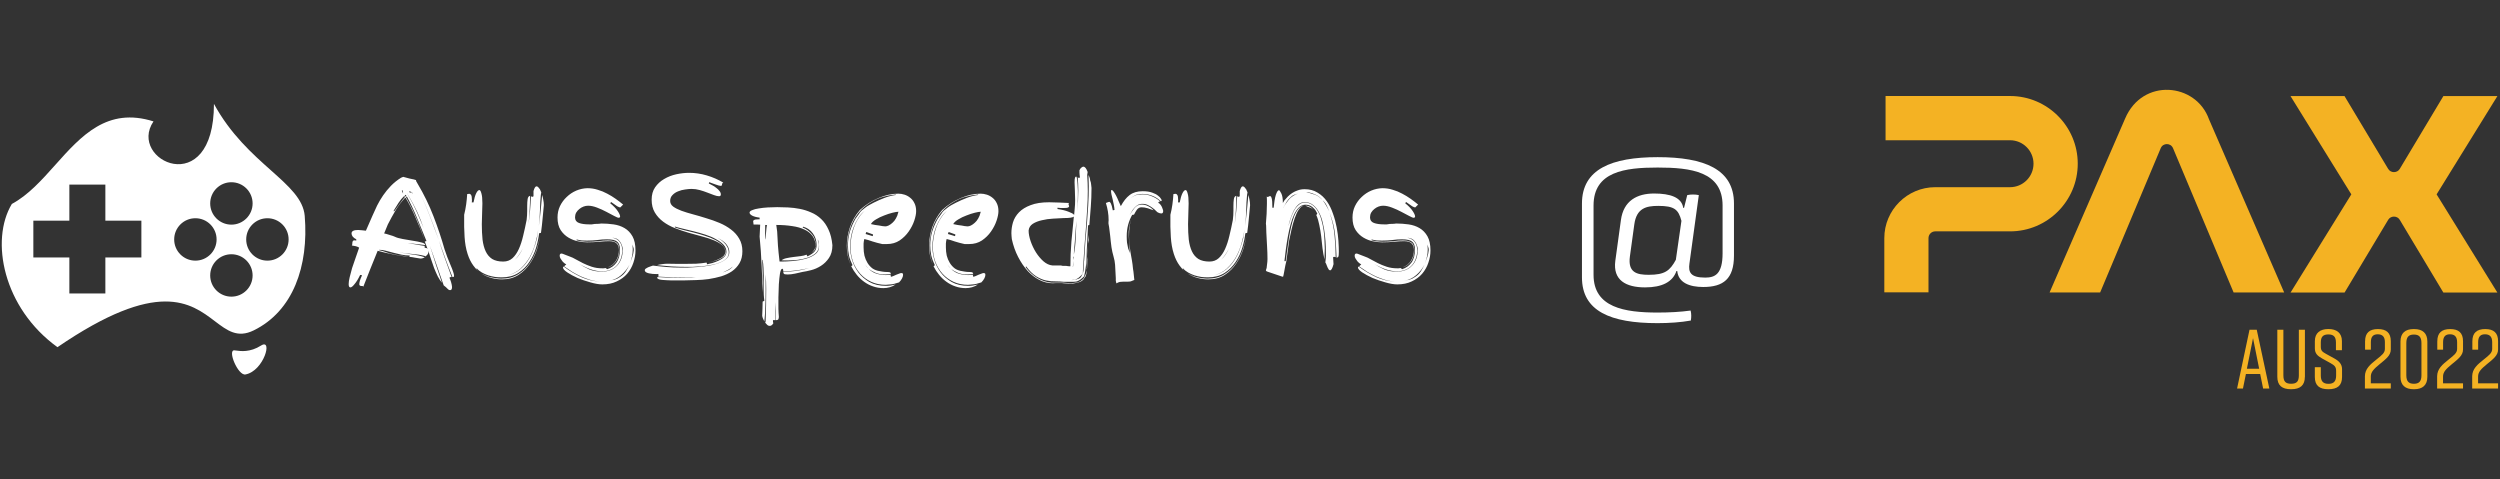 <svg width="334" height="64" viewBox="0 0 334 64" fill="none" xmlns="http://www.w3.org/2000/svg">
<rect x="0" y="0" width="334" height="64" fill="#333333" stroke="none"/>
<path d="M56.863 34.254L56.748 34.197C56.211 34.056 55.642 33.967 55.041 33.928C54.44 33.89 53.826 33.807 53.2 33.679C53.813 33.807 54.414 33.909 55.003 33.986C55.591 34.05 56.173 34.178 56.748 34.369C56.569 34.484 56.377 34.542 56.173 34.542C55.93 34.516 55.687 34.478 55.444 34.427C55.214 34.376 54.964 34.337 54.696 34.312C54.696 34.235 54.715 34.178 54.753 34.139C54.382 34.139 54.012 34.101 53.641 34.024C53.283 33.947 52.931 33.864 52.586 33.775C52.24 33.672 51.902 33.583 51.569 33.506C51.249 33.417 50.949 33.372 50.668 33.372C50.668 33.41 50.661 33.429 50.648 33.429C50.981 33.493 51.294 33.583 51.588 33.698C51.883 33.813 52.215 33.903 52.586 33.967C52.944 34.056 53.289 34.12 53.622 34.158C53.967 34.197 54.306 34.248 54.638 34.312C54.101 34.261 53.551 34.184 52.989 34.082C52.439 33.979 51.895 33.864 51.358 33.736L50.457 33.506C50.137 34.325 49.811 35.13 49.478 35.923C49.159 36.703 48.845 37.496 48.538 38.302C48.513 38.25 48.468 38.218 48.404 38.206C48.353 38.206 48.295 38.206 48.232 38.206C48.18 38.206 48.129 38.187 48.078 38.148C48.027 38.123 48.001 38.059 48.001 37.956C48.001 37.854 48.027 37.707 48.078 37.515C48.129 37.336 48.225 37.093 48.366 36.786C48.34 36.761 48.295 36.748 48.232 36.748C48.18 36.735 48.142 36.729 48.117 36.729C47.861 37.266 47.611 37.675 47.368 37.956C47.138 38.25 46.953 38.398 46.812 38.398C46.659 38.398 46.582 38.25 46.582 37.956C46.582 37.713 46.627 37.406 46.716 37.036C46.806 36.652 46.914 36.243 47.042 35.808C47.183 35.373 47.337 34.926 47.503 34.465C47.669 33.992 47.829 33.532 47.982 33.084C47.842 32.995 47.688 32.931 47.522 32.892C47.368 32.854 47.196 32.822 47.004 32.797C47.042 32.745 47.062 32.681 47.062 32.605C47.062 32.528 47.068 32.451 47.081 32.374C47.093 32.298 47.119 32.234 47.157 32.183C47.196 32.132 47.266 32.106 47.368 32.106C47.394 32.106 47.471 32.119 47.599 32.144V31.972C47.394 31.869 47.234 31.748 47.119 31.607C47.017 31.467 46.966 31.326 46.966 31.185C46.966 30.878 47.26 30.725 47.848 30.725C48.014 30.725 48.18 30.738 48.347 30.763C48.526 30.776 48.705 30.795 48.884 30.821L49.766 28.807C49.958 28.372 50.163 27.924 50.38 27.464C50.61 27.004 50.879 26.55 51.185 26.102C51.492 25.655 51.838 25.233 52.221 24.836C52.618 24.427 53.072 24.062 53.583 23.743L53.871 23.628C54.229 23.717 54.517 23.794 54.734 23.858C54.964 23.909 55.15 23.947 55.29 23.973C55.418 24.024 55.52 24.056 55.597 24.069H55.578L55.597 24.127C55.597 24.139 55.591 24.152 55.578 24.165L55.808 24.568C56.639 25.962 57.343 27.407 57.918 28.903C58.494 30.399 58.986 31.869 59.395 33.314C59.498 33.634 59.619 33.979 59.76 34.35C59.913 34.708 60.054 35.053 60.182 35.386C60.322 35.706 60.437 36 60.527 36.268C60.616 36.524 60.661 36.709 60.661 36.825C60.661 36.914 60.642 36.972 60.604 36.997C60.565 37.01 60.514 37.016 60.45 37.016C60.118 36.185 59.804 35.367 59.51 34.561C59.216 33.768 58.928 32.969 58.647 32.163C58.903 32.969 59.171 33.768 59.453 34.561C59.747 35.367 60.041 36.185 60.335 37.016H60.201C60.124 37.016 60.073 37.055 60.047 37.132C60.073 37.157 60.105 37.227 60.143 37.343C60.182 37.445 60.22 37.553 60.258 37.669C60.297 37.797 60.329 37.924 60.354 38.052C60.38 38.18 60.393 38.276 60.393 38.34C60.393 38.621 60.309 38.762 60.143 38.762C60.054 38.762 59.983 38.743 59.932 38.704C59.881 38.666 59.824 38.615 59.76 38.551L59.568 38.359C59.491 38.282 59.395 38.206 59.28 38.129L57.439 32.835C57.707 33.666 57.969 34.497 58.225 35.328C58.494 36.16 58.769 36.978 59.05 37.784C58.845 37.541 58.654 37.247 58.474 36.901C58.308 36.556 58.148 36.192 57.995 35.808C57.854 35.424 57.72 35.034 57.592 34.638C57.464 34.229 57.336 33.845 57.209 33.487C57.209 33.513 57.209 33.538 57.209 33.564C57.221 33.577 57.228 33.596 57.228 33.621C57.228 33.826 57.164 33.979 57.036 34.082L56.863 34.254ZM56.748 32.259C56.774 32.259 56.812 32.253 56.863 32.24C56.914 32.215 56.953 32.202 56.978 32.202C56.556 31.14 56.134 30.111 55.712 29.114C55.303 28.116 54.849 27.157 54.35 26.236L54.235 26.352L54.523 26.869C54.971 27.688 55.373 28.532 55.731 29.401C56.09 30.271 56.428 31.166 56.748 32.087C56.377 31.089 55.974 30.098 55.54 29.114C55.118 28.116 54.664 27.215 54.178 26.409L54.101 26.447C53.666 26.895 53.257 27.432 52.873 28.059C52.503 28.685 52.151 29.325 51.819 29.977L51.32 31.185L51.646 31.262C51.838 31.313 52.023 31.371 52.202 31.435C52.394 31.486 52.56 31.543 52.701 31.607C52.982 31.748 53.353 31.857 53.813 31.933C54.274 32.01 54.721 32.087 55.156 32.163C55.604 32.227 55.987 32.304 56.307 32.394C56.639 32.47 56.806 32.586 56.806 32.739L54.466 32.47C54.606 32.496 54.779 32.528 54.983 32.566C55.188 32.592 55.393 32.624 55.597 32.662C55.815 32.701 56.026 32.739 56.23 32.777C56.435 32.803 56.608 32.828 56.748 32.854C56.748 32.892 56.742 32.931 56.729 32.969C56.729 32.995 56.729 33.02 56.729 33.046C56.729 33.071 56.742 33.091 56.767 33.103C56.806 33.103 56.844 33.11 56.882 33.123C56.934 33.123 56.978 33.135 57.017 33.161C57.055 33.174 57.093 33.212 57.132 33.276L56.748 32.259ZM52.586 28.155C52.611 28.155 52.618 28.174 52.605 28.212C52.605 28.238 52.611 28.25 52.624 28.25C52.65 28.25 52.726 28.161 52.854 27.982C52.982 27.803 53.129 27.598 53.295 27.368C53.462 27.138 53.622 26.921 53.775 26.716C53.928 26.511 54.037 26.377 54.101 26.313L54.005 26.179C53.737 26.435 53.487 26.735 53.257 27.08C53.027 27.426 52.803 27.784 52.586 28.155ZM54.523 26.083C54.932 26.773 55.31 27.496 55.655 28.25C55.987 28.992 56.301 29.734 56.595 30.476C56.352 29.734 56.058 28.992 55.712 28.25C55.354 27.496 54.964 26.773 54.542 26.083H54.523ZM57.458 28.96C57.854 29.983 58.244 31.025 58.628 32.087C58.27 31.051 57.893 30.028 57.496 29.018C57.125 28.02 56.697 27.017 56.211 26.006C56.671 26.978 57.087 27.963 57.458 28.96ZM54.638 25.661C54.804 25.699 54.919 25.738 54.983 25.776C55.047 25.814 55.092 25.834 55.118 25.834L55.137 25.776C55.15 25.776 55.124 25.77 55.06 25.757C54.996 25.744 54.945 25.731 54.907 25.718L54.945 25.642L54.715 25.565L54.638 25.661ZM53.698 25.469L53.852 25.872L53.833 25.469C53.807 25.469 53.775 25.463 53.737 25.45C53.711 25.437 53.685 25.431 53.66 25.431L53.698 25.469ZM54.197 26.025L54.063 26.121L54.178 26.275L54.293 26.16L54.197 26.025ZM54.466 25.987H54.485L54.389 25.853V25.872L54.466 25.987ZM72.312 25.699L72.255 26.045C72.191 26.671 72.152 27.343 72.14 28.059C72.127 28.762 72.076 29.472 71.986 30.188C72.088 29.485 72.172 28.794 72.236 28.116C72.299 27.413 72.363 26.722 72.427 26.045C72.491 26.249 72.543 26.467 72.581 26.697C72.632 26.927 72.658 27.17 72.658 27.426C72.594 28.065 72.536 28.679 72.485 29.267C72.434 29.855 72.363 30.469 72.274 31.108L72.025 31.166C71.961 31.754 71.826 32.394 71.622 33.084C71.417 33.775 71.117 34.414 70.72 35.002C70.337 35.591 69.838 36.083 69.224 36.479C68.61 36.863 67.875 37.055 67.018 37.055C66.737 37.055 66.436 37.036 66.117 36.997C65.81 36.946 65.509 36.876 65.215 36.786C64.921 36.684 64.64 36.556 64.371 36.403C64.103 36.249 63.872 36.057 63.681 35.827L63.7 35.865V35.885L63.681 35.904L63.623 35.885C63.7 36 63.783 36.102 63.872 36.192C63.642 35.987 63.431 35.75 63.239 35.482C62.92 35.047 62.664 34.529 62.472 33.928C62.357 33.57 62.268 33.206 62.204 32.835C62.14 32.464 62.095 32.074 62.069 31.665C62.044 31.243 62.025 30.789 62.012 30.303C62.012 29.817 62.012 29.28 62.012 28.692C62.127 28.231 62.216 27.771 62.28 27.311C62.344 26.85 62.389 26.39 62.415 25.93C62.453 25.93 62.498 25.923 62.549 25.91C62.6 25.898 62.651 25.891 62.702 25.891C62.792 25.891 62.869 25.942 62.932 26.045C63.009 26.147 63.048 26.364 63.048 26.697V26.869C63.048 26.921 63.041 26.978 63.028 27.042H63.259C63.361 26.505 63.482 26.096 63.623 25.814C63.764 25.533 63.904 25.392 64.045 25.392C64.147 25.392 64.237 25.54 64.314 25.834C64.403 26.115 64.448 26.562 64.448 27.176C64.448 27.624 64.435 28.078 64.409 28.538C64.384 28.999 64.371 29.472 64.371 29.958C64.371 30.712 64.403 31.396 64.467 32.01C64.544 32.624 64.684 33.148 64.889 33.583C65.094 34.018 65.381 34.357 65.752 34.599C66.136 34.83 66.628 34.945 67.229 34.945C67.728 34.945 68.144 34.791 68.476 34.484C68.808 34.178 69.09 33.768 69.32 33.257C69.55 32.745 69.742 32.157 69.895 31.492C70.062 30.814 70.215 30.111 70.356 29.382C70.381 29.178 70.4 28.973 70.413 28.768C70.426 28.564 70.433 28.353 70.433 28.135V27.541C70.433 27.17 70.452 26.857 70.49 26.601C70.528 26.345 70.637 26.198 70.816 26.16C70.816 26.812 70.797 27.458 70.759 28.097C70.733 28.711 70.682 29.325 70.605 29.938C70.695 29.337 70.765 28.736 70.816 28.135C70.867 27.509 70.906 26.869 70.931 26.217C71.008 26.268 71.072 26.294 71.123 26.294C71.174 26.294 71.225 26.268 71.276 26.217V25.527C71.34 25.297 71.404 25.137 71.468 25.047C71.532 24.945 71.603 24.894 71.679 24.894C71.756 24.894 71.833 24.932 71.909 25.009C71.986 25.085 72.063 25.181 72.14 25.297L72.312 25.699ZM64.39 36.575C64.697 36.742 65.01 36.876 65.33 36.978C65.663 37.068 65.97 37.132 66.251 37.17C66.545 37.208 66.782 37.227 66.961 37.227C67.856 37.227 68.617 37.029 69.243 36.633C69.87 36.236 70.381 35.744 70.778 35.156C71.187 34.555 71.5 33.915 71.718 33.238C71.922 32.598 72.076 32.01 72.178 31.473C72.088 32.01 71.948 32.605 71.756 33.257C71.539 33.947 71.225 34.593 70.816 35.194C70.42 35.795 69.915 36.3 69.301 36.709C68.687 37.119 67.945 37.323 67.076 37.323C66.59 37.323 66.11 37.259 65.637 37.132C65.164 37.004 64.723 36.805 64.314 36.537C64.339 36.55 64.365 36.562 64.39 36.575ZM71.737 31.857C71.775 31.639 71.807 31.428 71.833 31.224C71.858 31.045 71.884 30.866 71.909 30.686C71.833 31.249 71.705 31.844 71.526 32.47C71.347 33.123 71.097 33.743 70.778 34.331C70.458 34.906 70.055 35.418 69.569 35.865C69.109 36.288 68.572 36.575 67.958 36.729C68.495 36.614 68.975 36.39 69.397 36.057C69.832 35.712 70.202 35.309 70.509 34.849C70.816 34.389 71.066 33.896 71.257 33.372C71.462 32.848 71.622 32.343 71.737 31.857ZM69.838 33.199C69.697 33.481 69.537 33.749 69.358 34.005C69.192 34.261 69 34.491 68.783 34.696C69.013 34.504 69.211 34.28 69.377 34.024C69.556 33.768 69.71 33.493 69.838 33.199ZM64.314 36.537C64.16 36.435 64.013 36.319 63.872 36.192C64.013 36.319 64.16 36.435 64.314 36.537ZM72.197 31.339L72.178 31.473L72.197 31.339ZM71.929 30.591C71.916 30.629 71.909 30.661 71.909 30.686C71.909 30.661 71.916 30.629 71.929 30.591ZM76.173 34.293C76.378 34.357 76.621 34.472 76.902 34.638C77.196 34.804 77.522 34.977 77.88 35.156C78.238 35.335 78.628 35.495 79.05 35.635C79.485 35.776 79.945 35.846 80.431 35.846H80.642C80.719 35.846 80.808 35.834 80.911 35.808L81.122 35.961C81.621 35.808 82.03 35.52 82.349 35.098C82.669 34.663 82.829 34.082 82.829 33.353C82.829 32.828 82.701 32.47 82.445 32.279C82.202 32.074 81.748 31.972 81.084 31.972C80.674 31.972 80.246 32.004 79.798 32.068C79.364 32.119 78.903 32.144 78.417 32.144C78.2 32.144 77.976 32.138 77.746 32.125C77.516 32.1 77.279 32.055 77.036 31.991V32.106C77.548 32.234 78.053 32.298 78.552 32.298C79.037 32.298 79.498 32.272 79.933 32.221C80.38 32.157 80.808 32.125 81.218 32.125C81.563 32.125 81.832 32.163 82.023 32.24C82.228 32.304 82.381 32.394 82.484 32.509C82.586 32.624 82.65 32.764 82.675 32.931C82.714 33.084 82.733 33.257 82.733 33.449C82.733 34.05 82.573 34.561 82.254 34.983C81.947 35.38 81.582 35.629 81.16 35.731C81.633 35.565 82.004 35.277 82.273 34.868C82.554 34.433 82.695 33.947 82.695 33.41C82.695 33.027 82.592 32.733 82.388 32.528C82.196 32.323 81.857 32.221 81.371 32.221C80.975 32.221 80.527 32.247 80.028 32.298C79.53 32.349 78.999 32.374 78.436 32.374C78.091 32.374 77.688 32.33 77.228 32.24C76.78 32.151 76.352 31.985 75.943 31.741C75.534 31.498 75.188 31.166 74.907 30.744C74.626 30.309 74.485 29.747 74.485 29.056C74.485 28.506 74.594 28.001 74.811 27.541C75.041 27.068 75.342 26.658 75.713 26.313C76.084 25.955 76.505 25.674 76.979 25.469C77.465 25.265 77.963 25.156 78.475 25.143C78.961 25.143 79.421 25.213 79.856 25.354C80.303 25.482 80.725 25.655 81.122 25.872C81.518 26.077 81.895 26.307 82.254 26.562C82.612 26.818 82.944 27.074 83.251 27.33L82.867 27.713C82.778 27.713 82.644 27.662 82.465 27.56C82.285 27.445 82.011 27.253 81.64 26.985L81.525 27.157C81.985 27.528 82.317 27.873 82.522 28.193C82.74 28.513 82.848 28.762 82.848 28.941C82.823 29.043 82.759 29.095 82.656 29.095C82.554 29.095 82.349 29.011 82.043 28.845C81.736 28.679 81.384 28.493 80.988 28.289C80.604 28.084 80.195 27.899 79.76 27.733C79.325 27.566 78.929 27.483 78.571 27.483C78.366 27.483 78.162 27.522 77.957 27.598C77.752 27.675 77.567 27.784 77.401 27.924C77.234 28.052 77.094 28.212 76.979 28.404C76.876 28.596 76.825 28.807 76.825 29.037C76.825 29.408 76.998 29.657 77.343 29.785C77.688 29.913 78.142 29.977 78.705 29.977C78.82 29.977 78.942 29.977 79.069 29.977C79.21 29.964 79.338 29.945 79.453 29.919C79.747 29.919 79.939 29.913 80.028 29.9C80.131 29.875 80.227 29.862 80.316 29.862C80.866 29.862 81.416 29.9 81.966 29.977C82.516 30.053 83.008 30.22 83.443 30.476C83.878 30.731 84.229 31.096 84.498 31.569C84.766 32.042 84.901 32.675 84.901 33.468C84.901 34.018 84.805 34.568 84.613 35.117C84.434 35.654 84.159 36.141 83.788 36.575C83.417 36.997 82.957 37.336 82.407 37.592C81.857 37.86 81.211 37.995 80.47 37.995C80.022 37.995 79.491 37.905 78.878 37.726C78.277 37.56 77.701 37.362 77.151 37.132C76.614 36.889 76.154 36.639 75.77 36.383C75.399 36.128 75.214 35.91 75.214 35.731C75.214 35.68 75.246 35.642 75.31 35.616C76.09 36.192 76.883 36.665 77.688 37.036C78.481 37.381 79.293 37.573 80.124 37.611C79.715 37.586 79.306 37.515 78.897 37.4C78.475 37.272 78.053 37.119 77.631 36.94C77.222 36.748 76.825 36.537 76.442 36.307C76.071 36.064 75.713 35.821 75.367 35.578L75.655 35.328C75.617 35.316 75.546 35.271 75.444 35.194C75.342 35.117 75.24 35.022 75.137 34.906C75.048 34.791 74.965 34.67 74.888 34.542C74.811 34.414 74.773 34.293 74.773 34.178C74.773 34.05 74.798 33.967 74.85 33.928C74.901 33.89 74.958 33.871 75.022 33.871C75.086 33.871 75.22 33.915 75.425 34.005C75.629 34.094 75.879 34.19 76.173 34.293ZM80.412 36.249C79.965 36.249 79.466 36.16 78.916 35.981C78.379 35.789 77.867 35.546 77.381 35.252C77.778 35.52 78.219 35.763 78.705 35.981C79.191 36.185 79.754 36.288 80.393 36.288C81.25 36.288 81.927 36.025 82.426 35.501C82.938 34.977 83.193 34.273 83.193 33.391V33.199C83.129 32.79 82.989 32.458 82.771 32.202C82.567 31.933 82.247 31.786 81.812 31.761C82.081 31.812 82.298 31.895 82.465 32.01C82.644 32.125 82.778 32.266 82.867 32.432C82.97 32.586 83.04 32.758 83.078 32.95C83.117 33.142 83.136 33.34 83.136 33.545C83.085 34.389 82.816 35.053 82.33 35.539C81.844 36.013 81.205 36.249 80.412 36.249ZM82.848 36.997C83.168 36.793 83.424 36.543 83.615 36.249C83.807 35.955 83.974 35.648 84.114 35.328C83.846 35.865 83.475 36.339 83.002 36.748C82.541 37.157 81.991 37.413 81.352 37.515C81.595 37.477 81.844 37.426 82.1 37.362C82.369 37.285 82.618 37.163 82.848 36.997ZM84.67 33.391C84.67 33.25 84.645 33.116 84.594 32.988C84.555 32.886 84.523 32.777 84.498 32.662L84.517 32.912C84.53 33.014 84.536 33.154 84.536 33.334C84.536 33.679 84.498 34.011 84.421 34.331C84.344 34.651 84.248 34.964 84.133 35.271C84.248 34.99 84.357 34.696 84.459 34.389C84.575 34.069 84.645 33.736 84.67 33.391ZM84.498 32.605C84.498 32.617 84.498 32.637 84.498 32.662C84.498 32.637 84.498 32.617 84.498 32.605ZM81.141 35.75C81.128 35.75 81.115 35.75 81.103 35.75C81.115 35.75 81.128 35.75 81.141 35.75ZM86.139 36.096C86.139 36.019 86.184 35.949 86.274 35.885C86.363 35.821 86.465 35.763 86.581 35.712C86.708 35.661 86.83 35.616 86.945 35.578C87.073 35.539 87.169 35.508 87.233 35.482C87.846 35.559 88.46 35.623 89.074 35.674C89.688 35.725 90.302 35.75 90.915 35.75C91.146 35.75 91.465 35.75 91.874 35.75C92.284 35.738 92.731 35.712 93.217 35.674C93.703 35.635 94.195 35.578 94.694 35.501C95.193 35.412 95.647 35.29 96.056 35.137C96.465 34.983 96.798 34.791 97.053 34.561C97.309 34.331 97.437 34.043 97.437 33.698C97.437 33.417 97.373 33.167 97.245 32.95C97.13 32.72 96.97 32.522 96.766 32.355C96.574 32.176 96.357 32.029 96.114 31.914C96.024 31.863 95.928 31.818 95.826 31.78C95.928 31.831 96.024 31.882 96.114 31.933C96.344 32.061 96.548 32.221 96.728 32.413C96.919 32.592 97.073 32.797 97.188 33.027C97.303 33.244 97.361 33.493 97.361 33.775C97.361 34.082 97.245 34.344 97.015 34.561C96.798 34.766 96.51 34.938 96.152 35.079C95.807 35.22 95.417 35.328 94.982 35.405C94.56 35.482 94.138 35.539 93.716 35.578C93.294 35.616 92.904 35.642 92.546 35.654C92.188 35.654 91.906 35.654 91.702 35.654C91.05 35.654 90.391 35.635 89.726 35.597C89.074 35.546 88.422 35.488 87.77 35.424C88 35.36 88.23 35.316 88.46 35.29C88.703 35.252 88.946 35.233 89.189 35.233C89.598 35.233 90.001 35.239 90.398 35.252C90.794 35.252 91.19 35.252 91.587 35.252C92.06 35.252 92.527 35.245 92.987 35.233C93.447 35.207 93.921 35.156 94.406 35.079L94.464 35.309C94.656 35.271 94.899 35.213 95.193 35.137C95.487 35.047 95.768 34.938 96.037 34.81C96.318 34.683 96.555 34.523 96.747 34.331C96.951 34.139 97.053 33.915 97.053 33.66C97.053 33.289 96.919 32.963 96.651 32.681C96.382 32.4 96.037 32.151 95.615 31.933C95.206 31.703 94.739 31.505 94.215 31.339C93.69 31.172 93.172 31.025 92.661 30.898C92.162 30.77 91.689 30.655 91.242 30.552C90.794 30.45 90.436 30.354 90.167 30.265V30.38C90.436 30.482 90.788 30.591 91.222 30.706C91.657 30.808 92.124 30.923 92.623 31.051C93.134 31.179 93.646 31.326 94.157 31.492C94.669 31.646 95.129 31.831 95.538 32.048C95.96 32.266 96.299 32.515 96.555 32.797C96.823 33.078 96.958 33.398 96.958 33.756C96.958 33.96 96.862 34.139 96.67 34.293C96.478 34.446 96.248 34.58 95.979 34.696C95.724 34.798 95.462 34.881 95.193 34.945C94.924 35.009 94.72 35.053 94.579 35.079C94.745 35.041 94.956 34.99 95.212 34.926C95.481 34.849 95.736 34.753 95.979 34.638C96.235 34.523 96.453 34.389 96.632 34.235C96.811 34.069 96.9 33.877 96.9 33.66C96.9 33.302 96.759 33.001 96.478 32.758C96.197 32.515 95.826 32.298 95.366 32.106C94.905 31.914 94.381 31.741 93.793 31.588C93.204 31.435 92.597 31.268 91.971 31.089C91.357 30.91 90.756 30.706 90.167 30.476C89.579 30.245 89.055 29.958 88.594 29.612C88.134 29.267 87.763 28.858 87.482 28.385C87.201 27.912 87.06 27.343 87.06 26.678C87.06 26.025 87.213 25.476 87.52 25.028C87.84 24.568 88.243 24.197 88.729 23.916C89.228 23.621 89.771 23.41 90.359 23.282C90.947 23.155 91.516 23.091 92.066 23.091C92.872 23.091 93.658 23.206 94.426 23.436C95.206 23.666 95.941 23.986 96.632 24.395C96.555 24.421 96.51 24.459 96.497 24.51C96.484 24.548 96.472 24.593 96.459 24.644C96.459 24.695 96.446 24.74 96.421 24.779C96.408 24.817 96.369 24.836 96.305 24.836C96.254 24.836 96.152 24.817 95.999 24.779C95.858 24.727 95.704 24.676 95.538 24.625C95.372 24.561 95.212 24.504 95.059 24.453C94.905 24.401 94.803 24.363 94.752 24.337L94.694 24.51C94.809 24.561 94.956 24.638 95.135 24.74C95.327 24.83 95.506 24.945 95.672 25.085C95.852 25.213 95.999 25.354 96.114 25.508C96.242 25.661 96.305 25.814 96.305 25.968C96.305 26.134 96.229 26.217 96.075 26.217C95.883 26.217 95.653 26.166 95.385 26.064C95.129 25.962 94.841 25.853 94.522 25.738C94.202 25.61 93.857 25.495 93.486 25.392C93.128 25.29 92.763 25.239 92.392 25.239C92.15 25.239 91.862 25.265 91.529 25.316C91.21 25.354 90.896 25.437 90.589 25.565C90.295 25.68 90.046 25.846 89.841 26.064C89.637 26.268 89.534 26.53 89.534 26.85C89.534 27.144 89.669 27.394 89.937 27.598C90.219 27.803 90.583 27.988 91.031 28.155C91.491 28.321 92.009 28.481 92.584 28.634C93.16 28.788 93.748 28.96 94.349 29.152C94.963 29.331 95.557 29.542 96.133 29.785C96.708 30.028 97.22 30.322 97.667 30.667C98.128 31.013 98.492 31.422 98.761 31.895C99.042 32.368 99.183 32.924 99.183 33.564C99.183 34.19 99.055 34.721 98.799 35.156C98.543 35.591 98.204 35.955 97.782 36.249C97.361 36.531 96.881 36.754 96.344 36.92C95.807 37.074 95.251 37.195 94.675 37.285C94.112 37.362 93.55 37.406 92.987 37.419C92.437 37.445 91.939 37.458 91.491 37.458H89.573C89.458 37.458 89.298 37.451 89.093 37.438C88.901 37.438 88.71 37.426 88.518 37.4C88.326 37.387 88.16 37.355 88.019 37.304C87.878 37.253 87.808 37.189 87.808 37.112L87.827 37.016C88.352 37.042 88.87 37.068 89.381 37.093C89.892 37.106 90.41 37.112 90.935 37.112C91.421 37.112 91.906 37.112 92.392 37.112C92.827 37.099 93.262 37.074 93.697 37.036C93.479 37.048 93.262 37.061 93.045 37.074C92.776 37.074 92.514 37.074 92.258 37.074H91.491C90.289 37.074 89.106 37.036 87.942 36.959C87.968 36.857 87.981 36.786 87.981 36.748C87.981 36.697 87.968 36.646 87.942 36.594C87.917 36.594 87.878 36.601 87.827 36.614C87.789 36.614 87.738 36.614 87.674 36.614C87.533 36.614 87.373 36.607 87.194 36.594C87.028 36.582 86.862 36.556 86.695 36.518C86.542 36.479 86.408 36.428 86.293 36.364C86.19 36.288 86.139 36.198 86.139 36.096ZM97.917 35.597C97.699 35.789 97.469 35.949 97.226 36.077C97.009 36.192 96.785 36.3 96.555 36.403C96.785 36.326 97.009 36.236 97.226 36.134C97.469 36.032 97.699 35.853 97.917 35.597ZM102.289 42.944C102.315 42.227 102.334 41.518 102.347 40.814C102.36 40.124 102.366 39.389 102.366 38.608C102.366 38.276 102.36 37.944 102.347 37.611C102.334 37.291 102.315 36.978 102.289 36.671V38.781C102.289 39.484 102.277 40.181 102.251 40.872C102.238 41.575 102.193 42.266 102.117 42.944C102.053 42.828 101.995 42.707 101.944 42.579C101.893 42.464 101.855 42.336 101.829 42.195C101.855 41.85 101.867 41.531 101.867 41.236C101.88 40.955 101.887 40.642 101.887 40.296L102.117 40.181C102.078 39.913 102.053 39.638 102.04 39.357C102.027 39.088 102.021 38.819 102.021 38.551C102.021 38.257 102.021 37.969 102.021 37.688C102.034 37.419 102.04 37.138 102.04 36.844C102.04 36.486 102.027 36.134 102.002 35.789C101.989 35.431 101.95 35.073 101.887 34.715H101.829C101.855 35.252 101.874 35.782 101.887 36.307C101.912 36.831 101.925 37.355 101.925 37.88C101.925 38.11 101.919 38.34 101.906 38.57L101.887 39.069C101.861 37.841 101.816 36.639 101.752 35.463C101.701 34.209 101.612 32.924 101.484 31.607L101.56 30.015C101.42 30.002 101.273 29.996 101.119 29.996H100.678L100.621 29.555C100.621 29.491 100.665 29.433 100.755 29.382C100.844 29.331 101.023 29.305 101.292 29.305H101.484V29.075C101.062 29.024 100.729 28.935 100.486 28.807C100.256 28.679 100.141 28.545 100.141 28.404C100.141 28.276 100.256 28.167 100.486 28.078C100.716 27.976 101.011 27.899 101.369 27.848C101.739 27.784 102.142 27.739 102.577 27.713C103.012 27.688 103.434 27.675 103.843 27.675C104.291 27.675 104.77 27.688 105.282 27.713C105.806 27.739 106.33 27.803 106.855 27.905C107.379 28.008 107.884 28.167 108.37 28.385C108.869 28.589 109.316 28.884 109.713 29.267C110.109 29.638 110.435 30.111 110.691 30.686C110.959 31.249 111.132 31.94 111.209 32.758C111.209 33.449 111.055 34.018 110.748 34.465C110.454 34.9 110.096 35.252 109.674 35.52C109.252 35.789 108.811 35.981 108.351 36.096C107.903 36.211 107.532 36.288 107.238 36.326C106.944 36.39 106.605 36.467 106.222 36.556C105.838 36.633 105.512 36.671 105.243 36.671C104.949 36.671 104.777 36.639 104.725 36.575C104.674 36.511 104.649 36.428 104.649 36.326C105.224 36.3 105.8 36.255 106.375 36.192C106.95 36.115 107.526 35.987 108.101 35.808C107.526 35.949 106.95 36.057 106.375 36.134C105.8 36.198 105.224 36.243 104.649 36.268C104.649 36.192 104.642 36.115 104.629 36.038C104.617 35.949 104.578 35.904 104.514 35.904C104.387 35.904 104.284 36.108 104.207 36.518C104.144 36.927 104.092 37.413 104.054 37.975C104.028 38.551 104.009 39.139 103.996 39.74C103.996 40.341 103.996 40.84 103.996 41.236C103.996 41.415 104.003 41.601 104.016 41.793C104.041 41.997 104.054 42.17 104.054 42.31C104.054 42.438 104.035 42.547 103.996 42.637C103.958 42.726 103.849 42.771 103.67 42.771V40.354C103.645 40.763 103.626 41.166 103.613 41.562C103.613 41.959 103.613 42.362 103.613 42.771H103.268V42.924C103.268 43.039 103.287 43.123 103.325 43.174C103.184 43.417 103.025 43.538 102.846 43.538C102.705 43.538 102.596 43.5 102.52 43.423C102.456 43.346 102.36 43.244 102.232 43.116L102.289 42.944ZM104.15 34.945H104.418C104.866 34.945 105.378 34.919 105.953 34.868C106.541 34.817 107.091 34.721 107.603 34.58C108.114 34.44 108.543 34.242 108.888 33.986C109.246 33.73 109.425 33.398 109.425 32.988V32.835C109.425 32.707 109.412 32.566 109.386 32.413C109.374 32.259 109.323 32.112 109.233 31.972C109.246 32.036 109.278 32.163 109.329 32.355C109.38 32.547 109.406 32.707 109.406 32.835C109.406 33.231 109.265 33.557 108.984 33.813C108.715 34.056 108.37 34.254 107.948 34.408C107.539 34.548 107.085 34.651 106.586 34.715C106.1 34.766 105.633 34.791 105.186 34.791H104.802C104.674 34.791 104.546 34.785 104.418 34.772C104.598 34.632 104.828 34.536 105.109 34.484C105.403 34.42 105.71 34.369 106.03 34.331C106.349 34.293 106.663 34.254 106.97 34.216C107.277 34.178 107.539 34.114 107.756 34.024L107.871 34.254C108.319 34.037 108.632 33.826 108.811 33.621C109.003 33.404 109.099 33.11 109.099 32.739C109.099 32.151 108.933 31.633 108.6 31.185C108.28 30.738 107.846 30.437 107.296 30.284L107.238 30.399C107.711 30.578 108.121 30.872 108.466 31.281C108.811 31.69 108.984 32.183 108.984 32.758C108.984 33.065 108.913 33.308 108.773 33.487C108.645 33.641 108.44 33.781 108.159 33.909C108.389 33.807 108.562 33.679 108.677 33.525C108.817 33.346 108.913 33.148 108.965 32.931C108.965 32.394 108.837 31.94 108.581 31.569C108.325 31.198 107.967 30.904 107.507 30.686C107.046 30.456 106.49 30.297 105.838 30.207C105.199 30.105 104.489 30.053 103.709 30.053C103.811 30.603 103.869 31.204 103.881 31.857C103.907 32.496 103.952 33.123 104.016 33.736L104.15 34.945ZM102.213 32.01C102.238 31.985 102.264 31.876 102.289 31.684C102.315 31.492 102.334 31.288 102.347 31.07C102.372 30.84 102.392 30.629 102.404 30.437C102.43 30.233 102.456 30.111 102.481 30.073L102.232 30.053L102.213 32.01ZM108.063 33.947L108.159 33.909L108.063 33.947ZM120.113 37.726C119.627 37.892 119.257 37.982 119.001 37.995C118.745 38.02 118.521 38.039 118.329 38.052C117.613 38.052 116.968 37.918 116.392 37.649C115.817 37.381 115.324 37.016 114.915 36.556C114.506 36.096 114.186 35.559 113.956 34.945C113.739 34.318 113.63 33.653 113.63 32.95C113.63 32.541 113.668 32.119 113.745 31.684C113.822 31.236 113.937 30.802 114.09 30.38C114.244 29.945 114.442 29.542 114.685 29.171C114.915 28.8 115.19 28.468 115.51 28.174C115.177 28.442 114.896 28.762 114.666 29.133C114.423 29.504 114.218 29.907 114.052 30.341C113.886 30.763 113.764 31.204 113.687 31.665C113.611 32.112 113.572 32.547 113.572 32.969C113.572 33.506 113.656 34.082 113.822 34.696C114.001 35.297 114.282 35.859 114.666 36.383C115.049 36.895 115.542 37.323 116.143 37.669C116.757 38.014 117.498 38.187 118.368 38.187C118.777 38.187 119.205 38.129 119.653 38.014C119.167 38.334 118.624 38.493 118.023 38.493C117.537 38.493 117.076 38.417 116.641 38.263C116.219 38.123 115.823 37.918 115.452 37.649C115.094 37.394 114.768 37.087 114.474 36.729C114.18 36.371 113.93 35.987 113.726 35.578L113.898 35.424C113.681 34.99 113.521 34.555 113.419 34.12C113.329 33.685 113.285 33.244 113.285 32.797C113.285 32.144 113.374 31.518 113.553 30.917C113.745 30.316 113.994 29.747 114.301 29.209L114.762 28.577C114.838 28.436 114.947 28.295 115.088 28.155C115.241 28.014 115.407 27.88 115.586 27.752C115.765 27.611 115.951 27.49 116.143 27.387C116.347 27.272 116.539 27.17 116.718 27.08C117.179 26.85 117.639 26.646 118.099 26.467C118.56 26.275 119.097 26.134 119.71 26.045L119.634 25.987C118.457 26.102 117.46 26.39 116.641 26.85C115.823 27.298 115.158 27.848 114.647 28.5C114.135 29.152 113.764 29.868 113.534 30.648C113.304 31.415 113.189 32.17 113.189 32.912C113.189 33.308 113.221 33.711 113.285 34.12C113.361 34.516 113.47 34.913 113.611 35.309C113.291 34.542 113.131 33.73 113.131 32.873C113.131 32.029 113.272 31.192 113.553 30.36C113.835 29.529 114.276 28.762 114.877 28.059C115.644 27.355 116.482 26.818 117.39 26.447C118.297 26.064 119.173 25.872 120.017 25.872C120.286 25.872 120.561 25.917 120.842 26.006C121.124 26.096 121.379 26.236 121.609 26.428C121.84 26.607 122.025 26.844 122.166 27.138C122.319 27.432 122.396 27.79 122.396 28.212C122.396 28.557 122.313 28.979 122.147 29.478C121.98 29.977 121.731 30.463 121.398 30.936C121.079 31.396 120.676 31.793 120.19 32.125C119.704 32.445 119.141 32.605 118.502 32.605H117.869C117.396 32.502 116.961 32.387 116.565 32.259C116.181 32.119 115.817 32.01 115.471 31.933C115.42 32.138 115.388 32.336 115.375 32.528C115.375 32.707 115.375 32.886 115.375 33.065C115.375 33.436 115.414 33.8 115.491 34.158C115.58 34.504 115.714 34.823 115.893 35.117C116.072 35.412 116.296 35.661 116.565 35.865C116.846 36.057 117.185 36.179 117.581 36.23C117.824 36.281 118.035 36.313 118.214 36.326C118.393 36.326 118.54 36.332 118.655 36.345C118.783 36.345 118.873 36.364 118.924 36.403C118.988 36.428 119.02 36.486 119.02 36.575C118.892 36.614 118.758 36.639 118.617 36.652C118.489 36.665 118.355 36.671 118.214 36.671C117.767 36.671 117.364 36.601 117.006 36.46C116.648 36.307 116.341 36.134 116.085 35.942C116.379 36.236 116.731 36.447 117.14 36.575C117.549 36.69 117.952 36.748 118.349 36.748C118.566 36.748 118.79 36.729 119.02 36.69C118.994 36.767 118.982 36.812 118.982 36.825C118.982 36.901 119.014 36.953 119.077 36.978C119.129 36.965 119.218 36.933 119.346 36.882C119.474 36.818 119.602 36.761 119.73 36.709C119.87 36.646 120.005 36.594 120.132 36.556C120.26 36.505 120.35 36.479 120.401 36.479C120.465 36.479 120.522 36.492 120.574 36.518C120.625 36.531 120.65 36.601 120.65 36.729C120.65 36.857 120.606 37.01 120.516 37.189C120.427 37.368 120.292 37.547 120.113 37.726ZM117.466 30.13L117.888 30.207C118.029 30.233 118.157 30.245 118.272 30.245C118.4 30.245 118.547 30.207 118.713 30.13C118.892 30.041 119.065 29.919 119.231 29.766C119.41 29.612 119.563 29.421 119.691 29.19C119.832 28.96 119.934 28.698 119.998 28.404L120.037 28.289C119.858 28.289 119.589 28.334 119.231 28.423C118.873 28.513 118.502 28.634 118.118 28.788C117.735 28.928 117.377 29.101 117.044 29.305C116.712 29.497 116.482 29.708 116.354 29.938C116.546 29.977 116.731 30.015 116.91 30.053C117.102 30.079 117.287 30.105 117.466 30.13ZM116.584 31.55C116.609 31.524 116.622 31.486 116.622 31.435C116.635 31.383 116.641 31.345 116.641 31.32L115.74 30.993L115.644 31.262L116.584 31.55ZM116.047 35.904C115.957 35.802 115.868 35.699 115.778 35.597C115.702 35.508 115.638 35.418 115.586 35.328C115.702 35.546 115.855 35.738 116.047 35.904ZM131.109 37.726C130.623 37.892 130.252 37.982 129.996 37.995C129.741 38.02 129.517 38.039 129.325 38.052C128.609 38.052 127.963 37.918 127.388 37.649C126.812 37.381 126.32 37.016 125.911 36.556C125.502 36.096 125.182 35.559 124.952 34.945C124.734 34.318 124.626 33.653 124.626 32.95C124.626 32.541 124.664 32.119 124.741 31.684C124.817 31.236 124.932 30.802 125.086 30.38C125.239 29.945 125.438 29.542 125.681 29.171C125.911 28.8 126.186 28.468 126.505 28.174C126.173 28.442 125.892 28.762 125.661 29.133C125.418 29.504 125.214 29.907 125.048 30.341C124.881 30.763 124.76 31.204 124.683 31.665C124.606 32.112 124.568 32.547 124.568 32.969C124.568 33.506 124.651 34.082 124.817 34.696C124.996 35.297 125.278 35.859 125.661 36.383C126.045 36.895 126.537 37.323 127.138 37.669C127.752 38.014 128.494 38.187 129.363 38.187C129.773 38.187 130.201 38.129 130.649 38.014C130.163 38.334 129.619 38.493 129.018 38.493C128.532 38.493 128.072 38.417 127.637 38.263C127.215 38.123 126.819 37.918 126.448 37.649C126.09 37.394 125.764 37.087 125.47 36.729C125.175 36.371 124.926 35.987 124.721 35.578L124.894 35.424C124.677 34.99 124.517 34.555 124.415 34.12C124.325 33.685 124.28 33.244 124.28 32.797C124.28 32.144 124.37 31.518 124.549 30.917C124.741 30.316 124.99 29.747 125.297 29.209L125.757 28.577C125.834 28.436 125.943 28.295 126.083 28.155C126.237 28.014 126.403 27.88 126.582 27.752C126.761 27.611 126.947 27.49 127.138 27.387C127.343 27.272 127.535 27.17 127.714 27.08C128.174 26.85 128.635 26.646 129.095 26.467C129.555 26.275 130.092 26.134 130.706 26.045L130.629 25.987C129.453 26.102 128.455 26.39 127.637 26.85C126.819 27.298 126.154 27.848 125.642 28.5C125.131 29.152 124.76 29.868 124.53 30.648C124.299 31.415 124.184 32.17 124.184 32.912C124.184 33.308 124.216 33.711 124.28 34.12C124.357 34.516 124.466 34.913 124.606 35.309C124.287 34.542 124.127 33.73 124.127 32.873C124.127 32.029 124.268 31.192 124.549 30.36C124.83 29.529 125.271 28.762 125.872 28.059C126.64 27.355 127.477 26.818 128.385 26.447C129.293 26.064 130.169 25.872 131.013 25.872C131.282 25.872 131.556 25.917 131.838 26.006C132.119 26.096 132.375 26.236 132.605 26.428C132.835 26.607 133.021 26.844 133.161 27.138C133.315 27.432 133.392 27.79 133.392 28.212C133.392 28.557 133.308 28.979 133.142 29.478C132.976 29.977 132.727 30.463 132.394 30.936C132.074 31.396 131.672 31.793 131.186 32.125C130.7 32.445 130.137 32.605 129.498 32.605H128.865C128.392 32.502 127.957 32.387 127.56 32.259C127.177 32.119 126.812 32.01 126.467 31.933C126.416 32.138 126.384 32.336 126.371 32.528C126.371 32.707 126.371 32.886 126.371 33.065C126.371 33.436 126.409 33.8 126.486 34.158C126.576 34.504 126.71 34.823 126.889 35.117C127.068 35.412 127.292 35.661 127.56 35.865C127.842 36.057 128.181 36.179 128.577 36.23C128.82 36.281 129.031 36.313 129.21 36.326C129.389 36.326 129.536 36.332 129.651 36.345C129.779 36.345 129.869 36.364 129.92 36.403C129.984 36.428 130.016 36.486 130.016 36.575C129.888 36.614 129.753 36.639 129.613 36.652C129.485 36.665 129.351 36.671 129.21 36.671C128.762 36.671 128.36 36.601 128.002 36.46C127.643 36.307 127.337 36.134 127.081 35.942C127.375 36.236 127.727 36.447 128.136 36.575C128.545 36.69 128.948 36.748 129.344 36.748C129.562 36.748 129.785 36.729 130.016 36.69C129.99 36.767 129.977 36.812 129.977 36.825C129.977 36.901 130.009 36.953 130.073 36.978C130.124 36.965 130.214 36.933 130.342 36.882C130.47 36.818 130.597 36.761 130.725 36.709C130.866 36.646 131 36.594 131.128 36.556C131.256 36.505 131.345 36.479 131.397 36.479C131.461 36.479 131.518 36.492 131.569 36.518C131.62 36.531 131.646 36.601 131.646 36.729C131.646 36.857 131.601 37.01 131.512 37.189C131.422 37.368 131.288 37.547 131.109 37.726ZM128.462 30.13L128.884 30.207C129.025 30.233 129.152 30.245 129.267 30.245C129.395 30.245 129.542 30.207 129.709 30.13C129.888 30.041 130.06 29.919 130.227 29.766C130.406 29.612 130.559 29.421 130.687 29.19C130.828 28.96 130.93 28.698 130.994 28.404L131.032 28.289C130.853 28.289 130.585 28.334 130.227 28.423C129.869 28.513 129.498 28.634 129.114 28.788C128.73 28.928 128.372 29.101 128.04 29.305C127.707 29.497 127.477 29.708 127.349 29.938C127.541 29.977 127.727 30.015 127.906 30.053C128.097 30.079 128.283 30.105 128.462 30.13ZM127.58 31.55C127.605 31.524 127.618 31.486 127.618 31.435C127.631 31.383 127.637 31.345 127.637 31.32L126.736 30.993L126.64 31.262L127.58 31.55ZM127.042 35.904C126.953 35.802 126.863 35.699 126.774 35.597C126.697 35.508 126.633 35.418 126.582 35.328C126.697 35.546 126.851 35.738 127.042 35.904ZM145.25 23.378C145.276 23.749 145.295 24.114 145.308 24.472C145.321 24.817 145.327 25.175 145.327 25.546C145.327 26.313 145.301 27.087 145.25 27.867C145.212 28.634 145.161 29.414 145.097 30.207C145.033 31 144.969 31.812 144.905 32.643C144.841 33.474 144.784 34.337 144.732 35.233C144.732 35.373 144.726 35.52 144.713 35.674C144.713 35.814 144.7 35.974 144.675 36.153V36.383C144.675 36.422 144.662 36.473 144.637 36.537C144.611 36.601 144.585 36.646 144.56 36.671C144.394 36.863 144.24 37.01 144.099 37.112C143.972 37.202 143.85 37.272 143.735 37.323C143.62 37.362 143.511 37.381 143.409 37.381C143.307 37.394 143.204 37.406 143.102 37.419H143.217C143.255 37.419 143.326 37.413 143.428 37.4C143.543 37.387 143.665 37.368 143.793 37.343C143.933 37.304 144.061 37.259 144.176 37.208C144.304 37.144 144.394 37.061 144.445 36.959L144.617 36.614C144.694 36.473 144.739 36.326 144.752 36.172C144.777 36.006 144.79 35.846 144.79 35.693C144.803 35.527 144.809 35.367 144.809 35.213C144.809 35.06 144.822 34.913 144.848 34.772C144.886 33.967 144.937 33.161 145.001 32.355C145.078 31.55 145.148 30.738 145.212 29.919C145.276 29.101 145.333 28.276 145.385 27.445C145.436 26.601 145.461 25.744 145.461 24.875C145.461 24.606 145.455 24.35 145.442 24.107C145.442 23.852 145.436 23.609 145.423 23.378C145.461 23.43 145.5 23.513 145.538 23.628C145.589 23.73 145.628 23.896 145.653 24.127C145.717 24.267 145.755 24.421 145.768 24.587C145.781 24.753 145.8 24.926 145.826 25.105C145.826 25.974 145.794 26.818 145.73 27.637C145.666 28.442 145.602 29.248 145.538 30.053L145.365 30.111L145.193 33.391C145.193 34.312 145.148 35.073 145.059 35.674C144.982 36.262 144.911 36.652 144.848 36.844V36.901C144.656 37.093 144.489 37.24 144.349 37.343C144.221 37.432 144.099 37.502 143.984 37.553C143.869 37.605 143.761 37.63 143.658 37.63C143.569 37.643 143.473 37.649 143.371 37.649H142.143C141.798 37.611 141.427 37.592 141.03 37.592C140.634 37.605 140.218 37.566 139.784 37.477C139.349 37.387 138.901 37.202 138.441 36.92C137.993 36.639 137.539 36.192 137.079 35.578C137.079 35.603 137.073 35.623 137.06 35.635C137.047 35.648 137.034 35.667 137.021 35.693C137.443 36.268 137.949 36.742 138.537 37.112C139.138 37.483 139.784 37.701 140.474 37.764H142.085C142.239 37.79 142.392 37.803 142.546 37.803C142.712 37.816 142.891 37.822 143.083 37.822C143.275 37.822 143.524 37.797 143.831 37.745C144.151 37.694 144.451 37.528 144.732 37.247C144.784 37.183 144.816 37.138 144.828 37.112C144.854 37.074 144.879 37.023 144.905 36.959L144.963 36.844C145.027 36.729 145.071 36.614 145.097 36.498C145.135 36.371 145.167 36.249 145.193 36.134C145.193 36.275 145.18 36.396 145.154 36.498C145.142 36.601 145.097 36.754 145.02 36.959L144.963 37.016L144.732 37.362C144.617 37.477 144.489 37.566 144.349 37.63C144.208 37.694 144.074 37.739 143.946 37.764C143.818 37.803 143.697 37.828 143.582 37.841C143.479 37.854 143.403 37.867 143.351 37.88H142.718C142.552 37.88 142.411 37.873 142.296 37.86C142.194 37.86 142.111 37.854 142.047 37.841C141.996 37.841 141.951 37.835 141.913 37.822H141.337C141.222 37.822 141.107 37.822 140.992 37.822C140.877 37.835 140.755 37.841 140.628 37.841C140.027 37.841 139.438 37.694 138.863 37.4C138.3 37.119 137.776 36.716 137.29 36.192C136.817 35.667 136.395 35.047 136.024 34.331C135.653 33.615 135.372 32.822 135.18 31.953C135.18 31.812 135.167 31.678 135.142 31.55C135.129 31.422 135.122 31.288 135.122 31.147C135.122 30.674 135.193 30.194 135.333 29.708C135.487 29.209 135.755 28.762 136.139 28.366C136.523 27.969 137.041 27.649 137.693 27.407C138.345 27.151 139.17 27.023 140.167 27.023C140.628 27.023 141.075 27.036 141.51 27.061C141.945 27.074 142.386 27.093 142.833 27.119C142.782 27.157 142.757 27.202 142.757 27.253C142.757 27.317 142.77 27.375 142.795 27.426C142.821 27.464 142.833 27.509 142.833 27.56C142.833 27.624 142.782 27.681 142.68 27.733C142.59 27.771 142.392 27.79 142.085 27.79C141.983 27.79 141.862 27.79 141.721 27.79C141.593 27.777 141.446 27.765 141.28 27.752V27.924C141.894 28.014 142.386 28.135 142.757 28.289C143.14 28.43 143.377 28.557 143.466 28.672L143.505 28.711L143.582 27.867C143.62 27.522 143.639 27.132 143.639 26.697C143.639 26.249 143.626 25.808 143.601 25.373C143.575 24.939 143.562 24.6 143.562 24.357C143.562 24.05 143.582 23.845 143.62 23.743C143.658 23.64 143.709 23.589 143.773 23.589C143.824 23.589 143.863 23.698 143.888 23.916C143.927 24.133 143.952 24.382 143.965 24.663C143.991 24.932 144.004 25.201 144.004 25.469V26.025C144.004 26.396 143.997 26.773 143.984 27.157C143.972 27.528 143.952 27.899 143.927 28.27C143.965 27.784 143.997 27.311 144.023 26.85C144.048 26.377 144.061 25.898 144.061 25.412C144.061 25.117 144.055 24.83 144.042 24.548C144.029 24.254 144.01 23.96 143.984 23.666C144.061 23.743 144.119 23.781 144.157 23.781C144.208 23.781 144.246 23.743 144.272 23.666C144.259 23.564 144.246 23.455 144.234 23.34C144.221 23.238 144.215 23.135 144.215 23.033V22.745C144.278 22.592 144.362 22.477 144.464 22.4C144.566 22.311 144.656 22.266 144.732 22.266C144.95 22.266 145.142 22.502 145.308 22.976L145.25 23.378ZM142.143 29.133C141.721 29.158 141.241 29.184 140.704 29.209C140.18 29.235 139.681 29.305 139.208 29.421C138.735 29.523 138.326 29.683 137.981 29.9C137.648 30.117 137.463 30.418 137.424 30.802C137.424 31.224 137.514 31.697 137.693 32.221C137.872 32.745 138.108 33.244 138.403 33.717C138.697 34.178 139.029 34.574 139.4 34.906C139.784 35.239 140.18 35.424 140.589 35.463H141.683C141.747 35.463 141.791 35.469 141.817 35.482C141.855 35.482 141.906 35.495 141.97 35.52H142.431C142.622 35.559 142.814 35.578 143.006 35.578C143.006 34.504 143.051 33.404 143.14 32.279C143.243 31.14 143.351 30.028 143.466 28.941C143.3 29.069 142.859 29.133 142.143 29.133ZM143.524 33.103C143.524 33.244 143.511 33.391 143.486 33.545C143.473 33.685 143.466 33.845 143.466 34.024C143.607 33.308 143.69 32.553 143.716 31.761C143.741 30.968 143.773 30.207 143.812 29.478C143.748 30.092 143.697 30.699 143.658 31.3C143.633 31.889 143.588 32.49 143.524 33.103ZM145.193 35.175C145.193 35.034 145.199 34.894 145.212 34.753C145.225 34.599 145.244 34.44 145.269 34.273C145.257 34.657 145.25 35.022 145.25 35.367C145.25 35.699 145.231 35.936 145.193 36.077C145.193 36.013 145.193 35.955 145.193 35.904C145.206 35.84 145.212 35.776 145.212 35.712C145.212 35.61 145.206 35.514 145.193 35.424C145.193 35.335 145.193 35.252 145.193 35.175ZM145.48 32.068C145.455 32.132 145.436 32.208 145.423 32.298C145.41 32.374 145.391 32.458 145.365 32.547L145.442 31.377L145.48 32.068ZM145.308 33.564C145.308 33.679 145.301 33.794 145.289 33.909C145.289 34.024 145.282 34.133 145.269 34.235C145.269 33.979 145.276 33.724 145.289 33.468C145.301 33.199 145.321 32.956 145.346 32.739L145.308 33.564ZM143.409 34.753C143.422 34.702 143.428 34.651 143.428 34.599C143.428 34.548 143.441 34.491 143.466 34.427V34.216C143.454 34.242 143.447 34.267 143.447 34.293C143.447 34.305 143.441 34.318 143.428 34.331L143.409 34.369V34.753ZM143.351 35.674C143.364 35.559 143.377 35.444 143.39 35.328C143.403 35.201 143.409 35.073 143.409 34.945V34.887L143.332 35.635L143.351 35.674ZM151.066 37.592C150.938 37.617 150.798 37.63 150.644 37.63H150.088C149.755 37.63 149.519 37.669 149.378 37.745C149.25 37.822 149.174 37.86 149.148 37.86L149.071 37.515V37.17L148.975 35.367C148.95 35.022 148.88 34.651 148.764 34.254C148.649 33.858 148.56 33.455 148.496 33.046C148.458 32.777 148.426 32.522 148.4 32.279L148.323 31.53C148.298 31.275 148.266 31.013 148.227 30.744C148.202 30.476 148.157 30.188 148.093 29.881C148.093 29.804 148.093 29.727 148.093 29.651C148.106 29.574 148.112 29.497 148.112 29.421C148.112 29.024 148.08 28.634 148.016 28.25C147.952 27.867 147.863 27.49 147.748 27.119C147.837 27.08 147.92 27.048 147.997 27.023C148.074 26.985 148.144 26.965 148.208 26.965C148.272 26.965 148.342 27.042 148.419 27.195C148.496 27.336 148.579 27.637 148.669 28.097C148.694 28.097 148.732 28.091 148.784 28.078C148.835 28.052 148.873 28.04 148.899 28.04C148.886 27.822 148.854 27.592 148.803 27.349C148.752 27.093 148.7 26.85 148.649 26.62C148.598 26.39 148.547 26.185 148.496 26.006C148.458 25.814 148.438 25.661 148.438 25.546C148.438 25.52 148.438 25.488 148.438 25.45C148.451 25.412 148.483 25.392 148.534 25.392C148.598 25.392 148.681 25.463 148.784 25.603C148.886 25.744 148.995 25.923 149.11 26.14C149.225 26.358 149.333 26.595 149.436 26.85C149.551 27.093 149.653 27.323 149.743 27.541C150.088 26.889 150.478 26.396 150.913 26.064C151.36 25.718 151.942 25.546 152.658 25.546C153.183 25.546 153.611 25.61 153.943 25.738C154.276 25.853 154.532 25.987 154.711 26.14C154.902 26.281 155.03 26.415 155.094 26.543L155.209 26.735C155.209 26.812 155.171 26.863 155.094 26.889C154.762 26.569 154.385 26.326 153.963 26.16C153.541 25.994 153.106 25.91 152.658 25.91C152.223 25.91 151.897 25.968 151.68 26.083C151.475 26.185 151.258 26.313 151.028 26.467C151.271 26.313 151.495 26.192 151.699 26.102C151.917 26.013 152.23 25.968 152.639 25.968C153.087 25.968 153.515 26.057 153.924 26.236C154.333 26.403 154.685 26.62 154.979 26.889C154.915 26.914 154.858 26.946 154.807 26.985C154.768 27.01 154.749 27.055 154.749 27.119C154.813 27.119 154.883 27.163 154.96 27.253C155.037 27.33 155.107 27.426 155.171 27.541C155.235 27.656 155.286 27.777 155.324 27.905C155.376 28.02 155.401 28.116 155.401 28.193C155.401 28.41 155.318 28.519 155.152 28.519C155.024 28.519 154.871 28.474 154.691 28.385C154.653 28.372 154.57 28.302 154.442 28.174C154.327 28.046 154.18 27.918 154.001 27.79C153.822 27.649 153.617 27.522 153.387 27.407C153.157 27.291 152.901 27.234 152.62 27.234C152.39 27.234 152.185 27.285 152.006 27.387C151.84 27.477 151.686 27.605 151.546 27.771C151.405 27.924 151.277 28.103 151.162 28.308L150.913 28.768C151.105 28.423 151.316 28.11 151.546 27.828C151.801 27.496 152.121 27.33 152.505 27.33C152.837 27.33 153.144 27.407 153.426 27.56C153.707 27.701 153.937 27.88 154.116 28.097C153.899 28.008 153.643 27.918 153.349 27.828C153.055 27.739 152.773 27.694 152.505 27.694C152.364 27.694 152.243 27.726 152.14 27.79C152.038 27.854 151.949 27.937 151.872 28.04C151.808 28.129 151.744 28.231 151.68 28.346C151.629 28.462 151.571 28.57 151.507 28.672L151.258 28.711C151.041 29.082 150.862 29.517 150.721 30.015C150.593 30.501 150.529 31.013 150.529 31.55C150.529 31.869 150.542 32.157 150.567 32.413C150.606 32.669 150.657 32.931 150.721 33.199L150.951 33.794L150.913 33.238C150.887 32.803 150.862 32.419 150.836 32.087C150.81 31.741 150.798 31.364 150.798 30.955C150.823 30.584 150.874 30.233 150.951 29.9C151.015 29.619 151.111 29.357 151.239 29.114C151.085 29.421 150.983 29.772 150.932 30.169C150.868 30.603 150.836 31.064 150.836 31.55C150.836 31.933 150.855 32.298 150.894 32.643C150.932 32.988 150.977 33.334 151.028 33.679C151.092 34.024 151.156 34.382 151.22 34.753C151.284 35.111 151.335 35.508 151.373 35.942L151.431 36.307L151.546 37.4L151.066 37.592ZM151.296 29.018L151.239 29.114L151.296 29.018ZM166.665 25.699L166.607 26.045C166.543 26.671 166.505 27.343 166.492 28.059C166.48 28.762 166.428 29.472 166.339 30.188C166.441 29.485 166.524 28.794 166.588 28.116C166.652 27.413 166.716 26.722 166.78 26.045C166.844 26.249 166.895 26.467 166.933 26.697C166.985 26.927 167.01 27.17 167.01 27.426C166.946 28.065 166.889 28.679 166.838 29.267C166.786 29.855 166.716 30.469 166.627 31.108L166.377 31.166C166.313 31.754 166.179 32.394 165.974 33.084C165.77 33.775 165.469 34.414 165.073 35.002C164.689 35.591 164.191 36.083 163.577 36.479C162.963 36.863 162.228 37.055 161.371 37.055C161.09 37.055 160.789 37.036 160.469 36.997C160.162 36.946 159.862 36.876 159.568 36.786C159.274 36.684 158.992 36.556 158.724 36.403C158.455 36.249 158.225 36.057 158.033 35.827L158.052 35.865V35.885L158.033 35.904L157.976 35.885C158.052 36 158.136 36.102 158.225 36.192C157.995 35.987 157.784 35.75 157.592 35.482C157.272 35.047 157.017 34.529 156.825 33.928C156.71 33.57 156.62 33.206 156.556 32.835C156.492 32.464 156.448 32.074 156.422 31.665C156.396 31.243 156.377 30.789 156.364 30.303C156.364 29.817 156.364 29.28 156.364 28.692C156.48 28.231 156.569 27.771 156.633 27.311C156.697 26.85 156.742 26.39 156.767 25.93C156.806 25.93 156.85 25.923 156.902 25.91C156.953 25.898 157.004 25.891 157.055 25.891C157.145 25.891 157.221 25.942 157.285 26.045C157.362 26.147 157.4 26.364 157.4 26.697V26.869C157.4 26.921 157.394 26.978 157.381 27.042H157.611C157.714 26.505 157.835 26.096 157.976 25.814C158.116 25.533 158.257 25.392 158.398 25.392C158.5 25.392 158.59 25.54 158.666 25.834C158.756 26.115 158.801 26.562 158.801 27.176C158.801 27.624 158.788 28.078 158.762 28.538C158.737 28.999 158.724 29.472 158.724 29.958C158.724 30.712 158.756 31.396 158.82 32.01C158.896 32.624 159.037 33.148 159.242 33.583C159.446 34.018 159.734 34.357 160.105 34.599C160.489 34.83 160.981 34.945 161.582 34.945C162.081 34.945 162.496 34.791 162.829 34.484C163.161 34.178 163.442 33.768 163.673 33.257C163.903 32.745 164.095 32.157 164.248 31.492C164.414 30.814 164.568 30.111 164.708 29.382C164.734 29.178 164.753 28.973 164.766 28.768C164.779 28.564 164.785 28.353 164.785 28.135V27.541C164.785 27.17 164.804 26.857 164.843 26.601C164.881 26.345 164.99 26.198 165.169 26.16C165.169 26.812 165.15 27.458 165.111 28.097C165.086 28.711 165.035 29.325 164.958 29.938C165.047 29.337 165.118 28.736 165.169 28.135C165.22 27.509 165.258 26.869 165.284 26.217C165.361 26.268 165.425 26.294 165.476 26.294C165.527 26.294 165.578 26.268 165.629 26.217V25.527C165.693 25.297 165.757 25.137 165.821 25.047C165.885 24.945 165.955 24.894 166.032 24.894C166.109 24.894 166.185 24.932 166.262 25.009C166.339 25.085 166.416 25.181 166.492 25.297L166.665 25.699ZM158.743 36.575C159.05 36.742 159.363 36.876 159.683 36.978C160.015 37.068 160.322 37.132 160.604 37.17C160.898 37.208 161.134 37.227 161.313 37.227C162.208 37.227 162.969 37.029 163.596 36.633C164.222 36.236 164.734 35.744 165.13 35.156C165.54 34.555 165.853 33.915 166.07 33.238C166.275 32.598 166.428 32.01 166.531 31.473C166.441 32.01 166.3 32.605 166.109 33.257C165.891 33.947 165.578 34.593 165.169 35.194C164.772 35.795 164.267 36.3 163.653 36.709C163.04 37.119 162.298 37.323 161.428 37.323C160.942 37.323 160.463 37.259 159.99 37.132C159.517 37.004 159.075 36.805 158.666 36.537C158.692 36.55 158.717 36.562 158.743 36.575ZM166.089 31.857C166.128 31.639 166.16 31.428 166.185 31.224C166.211 31.045 166.237 30.866 166.262 30.686C166.185 31.249 166.058 31.844 165.878 32.47C165.699 33.123 165.45 33.743 165.13 34.331C164.811 34.906 164.408 35.418 163.922 35.865C163.462 36.288 162.925 36.575 162.311 36.729C162.848 36.614 163.327 36.39 163.749 36.057C164.184 35.712 164.555 35.309 164.862 34.849C165.169 34.389 165.418 33.896 165.61 33.372C165.815 32.848 165.974 32.343 166.089 31.857ZM164.191 33.199C164.05 33.481 163.89 33.749 163.711 34.005C163.545 34.261 163.353 34.491 163.136 34.696C163.366 34.504 163.564 34.28 163.73 34.024C163.909 33.768 164.063 33.493 164.191 33.199ZM158.666 36.537C158.513 36.435 158.366 36.319 158.225 36.192C158.366 36.319 158.513 36.435 158.666 36.537ZM166.55 31.339L166.531 31.473L166.55 31.339ZM166.281 30.591C166.269 30.629 166.262 30.661 166.262 30.686C166.262 30.661 166.269 30.629 166.281 30.591ZM169.125 36.153C169.125 36.089 169.145 36.013 169.183 35.923C169.221 35.834 169.241 35.738 169.241 35.635C169.279 35.328 169.304 35.111 169.317 34.983C169.33 34.843 169.336 34.721 169.336 34.619C169.336 34.082 169.317 33.506 169.279 32.892C169.253 32.266 169.221 31.665 169.183 31.089C169.183 30.91 169.177 30.699 169.164 30.456C169.164 30.213 169.151 30.022 169.125 29.881C169.164 29.433 169.196 28.992 169.221 28.557C169.247 28.123 169.26 27.681 169.26 27.234V26.754C169.26 26.588 169.253 26.422 169.241 26.256C169.279 26.294 169.317 26.313 169.356 26.313C169.407 26.313 169.458 26.294 169.509 26.256C169.573 26.217 169.631 26.198 169.682 26.198C169.771 26.198 169.842 26.294 169.893 26.486C169.957 26.678 169.989 27.1 169.989 27.752H170.161C170.225 27.036 170.321 26.467 170.449 26.045C170.59 25.623 170.73 25.412 170.871 25.412C170.935 25.412 171.037 25.552 171.178 25.834C171.318 26.102 171.389 26.53 171.389 27.119L171.6 26.773C171.74 26.607 171.894 26.435 172.06 26.256C172.239 26.077 172.437 25.917 172.655 25.776C172.872 25.635 173.115 25.52 173.384 25.431C173.652 25.328 173.959 25.277 174.304 25.277C174.969 25.277 175.545 25.431 176.031 25.738C176.529 26.032 176.945 26.422 177.278 26.908C177.61 27.381 177.879 27.924 178.083 28.538C178.301 29.139 178.467 29.753 178.582 30.38C178.697 30.993 178.774 31.588 178.812 32.163C178.85 32.739 178.87 33.231 178.87 33.641C178.87 34.011 178.844 34.235 178.793 34.312C178.755 34.376 178.678 34.414 178.563 34.427C178.537 33.442 178.473 32.438 178.371 31.415C178.269 30.392 178.026 29.401 177.642 28.442C177.987 29.453 178.205 30.45 178.294 31.435C178.396 32.407 178.448 33.385 178.448 34.369C178.371 34.331 178.301 34.312 178.237 34.312C178.185 34.312 178.141 34.331 178.102 34.369C178.102 34.472 178.109 34.58 178.122 34.696C178.134 34.798 178.141 34.9 178.141 35.002C178.153 35.105 178.16 35.201 178.16 35.29C178.083 35.584 178.006 35.795 177.93 35.923C177.853 36.051 177.783 36.115 177.719 36.115C177.642 36.115 177.578 36.083 177.527 36.019C177.476 35.942 177.425 35.853 177.373 35.75C177.335 35.648 177.29 35.539 177.239 35.424C177.201 35.297 177.143 35.175 177.067 35.06C177.092 34.843 177.111 34.67 177.124 34.542C177.137 34.401 177.143 34.286 177.143 34.197C177.143 33.852 177.137 33.436 177.124 32.95C177.111 32.464 177.073 31.959 177.009 31.435C176.958 30.898 176.868 30.367 176.74 29.843C176.625 29.305 176.459 28.832 176.242 28.423C176.037 28.001 175.775 27.662 175.455 27.407C175.136 27.138 174.752 27.004 174.304 27.004C173.998 27.004 173.723 27.106 173.48 27.311C173.249 27.515 173.045 27.777 172.866 28.097C172.7 28.417 172.553 28.768 172.425 29.152C172.297 29.523 172.194 29.881 172.118 30.226C172.233 29.868 172.348 29.504 172.463 29.133C172.591 28.762 172.738 28.423 172.904 28.116C173.083 27.809 173.288 27.56 173.518 27.368C173.748 27.163 174.017 27.061 174.324 27.061C174.72 27.061 175.059 27.17 175.34 27.387C175.634 27.605 175.877 27.886 176.069 28.231C176.274 28.577 176.434 28.973 176.549 29.421C176.677 29.855 176.772 30.303 176.836 30.763C176.9 31.211 176.939 31.652 176.951 32.087C176.977 32.509 176.99 32.873 176.99 33.18C176.99 33.423 176.983 33.666 176.971 33.909C176.971 34.152 176.964 34.401 176.951 34.657C176.836 34.171 176.747 33.666 176.683 33.142C176.632 32.605 176.574 32.08 176.51 31.569C176.446 31.045 176.363 30.546 176.261 30.073C176.171 29.587 176.037 29.139 175.858 28.73L175.992 28.538C175.865 28.244 175.717 28.02 175.551 27.867C175.398 27.701 175.244 27.579 175.091 27.502C174.937 27.426 174.797 27.381 174.669 27.368C174.541 27.355 174.458 27.349 174.42 27.349C174.1 27.349 173.812 27.464 173.556 27.694C173.313 27.924 173.096 28.238 172.904 28.634C172.725 29.018 172.565 29.465 172.425 29.977C172.284 30.488 172.162 31.025 172.06 31.588C171.958 32.151 171.868 32.72 171.792 33.295C171.715 33.858 171.651 34.389 171.6 34.887H171.772C171.836 34.453 171.9 33.973 171.964 33.449C172.041 32.924 172.118 32.394 172.194 31.857C172.284 31.307 172.386 30.776 172.501 30.265C172.616 29.753 172.751 29.293 172.904 28.884C173.07 28.474 173.262 28.142 173.48 27.886C173.684 27.643 173.934 27.502 174.228 27.464C173.946 27.528 173.71 27.707 173.518 28.001C173.313 28.308 173.134 28.685 172.981 29.133C172.827 29.58 172.687 30.073 172.559 30.61C172.444 31.134 172.335 31.639 172.233 32.125L171.849 34.926C171.798 35.105 171.76 35.264 171.734 35.405L171.657 35.808C171.632 35.936 171.606 36.077 171.581 36.23C171.555 36.371 171.523 36.537 171.485 36.729L171.427 36.959H171.312L169.375 36.307C169.311 36.294 169.26 36.275 169.221 36.249C169.196 36.224 169.164 36.192 169.125 36.153ZM172.463 26.313C172.207 26.53 172.003 26.767 171.849 27.023C171.709 27.266 171.574 27.515 171.446 27.771V27.79C171.625 27.419 171.875 27.042 172.194 26.658C172.501 26.3 172.911 26.032 173.422 25.853C173.256 25.904 173.096 25.955 172.943 26.006C172.764 26.07 172.604 26.172 172.463 26.313ZM174.765 25.68C174.701 25.667 174.611 25.661 174.496 25.661C174.905 25.763 175.289 25.878 175.647 26.006C176.005 26.121 176.344 26.358 176.664 26.716C176.446 26.422 176.159 26.192 175.801 26.025C175.455 25.859 175.11 25.744 174.765 25.68ZM175.283 27.867C175.18 27.79 175.059 27.733 174.918 27.694C174.79 27.643 174.63 27.579 174.439 27.502L174.42 27.464C174.637 27.477 174.829 27.528 174.995 27.617C175.161 27.694 175.321 27.835 175.474 28.04L175.283 27.867ZM176.702 26.754C176.881 26.972 177.047 27.221 177.201 27.502C177.354 27.784 177.489 28.033 177.604 28.25C177.476 27.956 177.354 27.688 177.239 27.445C177.124 27.202 176.945 26.972 176.702 26.754ZM182.383 34.293C182.588 34.357 182.831 34.472 183.112 34.638C183.406 34.804 183.732 34.977 184.09 35.156C184.448 35.335 184.838 35.495 185.26 35.635C185.695 35.776 186.155 35.846 186.641 35.846H186.852C186.929 35.846 187.018 35.834 187.121 35.808L187.332 35.961C187.831 35.808 188.24 35.52 188.559 35.098C188.879 34.663 189.039 34.082 189.039 33.353C189.039 32.828 188.911 32.47 188.655 32.279C188.412 32.074 187.958 31.972 187.293 31.972C186.884 31.972 186.456 32.004 186.008 32.068C185.573 32.119 185.113 32.144 184.627 32.144C184.41 32.144 184.186 32.138 183.956 32.125C183.726 32.1 183.489 32.055 183.246 31.991V32.106C183.758 32.234 184.263 32.298 184.761 32.298C185.247 32.298 185.708 32.272 186.143 32.221C186.59 32.157 187.018 32.125 187.428 32.125C187.773 32.125 188.042 32.163 188.233 32.24C188.438 32.304 188.591 32.394 188.694 32.509C188.796 32.624 188.86 32.764 188.885 32.931C188.924 33.084 188.943 33.257 188.943 33.449C188.943 34.05 188.783 34.561 188.463 34.983C188.157 35.38 187.792 35.629 187.37 35.731C187.843 35.565 188.214 35.277 188.483 34.868C188.764 34.433 188.905 33.947 188.905 33.41C188.905 33.027 188.802 32.733 188.598 32.528C188.406 32.323 188.067 32.221 187.581 32.221C187.185 32.221 186.737 32.247 186.238 32.298C185.74 32.349 185.209 32.374 184.646 32.374C184.301 32.374 183.898 32.33 183.438 32.24C182.99 32.151 182.562 31.985 182.153 31.741C181.744 31.498 181.398 31.166 181.117 30.744C180.836 30.309 180.695 29.747 180.695 29.056C180.695 28.506 180.804 28.001 181.021 27.541C181.251 27.068 181.552 26.658 181.923 26.313C182.293 25.955 182.715 25.674 183.189 25.469C183.675 25.265 184.173 25.156 184.685 25.143C185.171 25.143 185.631 25.213 186.066 25.354C186.513 25.482 186.935 25.655 187.332 25.872C187.728 26.077 188.105 26.307 188.463 26.562C188.822 26.818 189.154 27.074 189.461 27.33L189.077 27.713C188.988 27.713 188.854 27.662 188.674 27.56C188.495 27.445 188.221 27.253 187.85 26.985L187.735 27.157C188.195 27.528 188.527 27.873 188.732 28.193C188.949 28.513 189.058 28.762 189.058 28.941C189.033 29.043 188.969 29.095 188.866 29.095C188.764 29.095 188.559 29.011 188.253 28.845C187.946 28.679 187.594 28.493 187.198 28.289C186.814 28.084 186.405 27.899 185.97 27.733C185.535 27.566 185.139 27.483 184.781 27.483C184.576 27.483 184.371 27.522 184.167 27.598C183.962 27.675 183.777 27.784 183.611 27.924C183.444 28.052 183.304 28.212 183.189 28.404C183.086 28.596 183.035 28.807 183.035 29.037C183.035 29.408 183.208 29.657 183.553 29.785C183.898 29.913 184.352 29.977 184.915 29.977C185.03 29.977 185.151 29.977 185.279 29.977C185.42 29.964 185.548 29.945 185.663 29.919C185.957 29.919 186.149 29.913 186.238 29.9C186.341 29.875 186.437 29.862 186.526 29.862C187.076 29.862 187.626 29.9 188.176 29.977C188.726 30.053 189.218 30.22 189.653 30.476C190.088 30.731 190.439 31.096 190.708 31.569C190.976 32.042 191.111 32.675 191.111 33.468C191.111 34.018 191.015 34.568 190.823 35.117C190.644 35.654 190.369 36.141 189.998 36.575C189.627 36.997 189.167 37.336 188.617 37.592C188.067 37.86 187.421 37.995 186.68 37.995C186.232 37.995 185.701 37.905 185.088 37.726C184.487 37.56 183.911 37.362 183.361 37.132C182.824 36.889 182.364 36.639 181.98 36.383C181.609 36.128 181.424 35.91 181.424 35.731C181.424 35.68 181.456 35.642 181.52 35.616C182.3 36.192 183.093 36.665 183.898 37.036C184.691 37.381 185.503 37.573 186.334 37.611C185.925 37.586 185.516 37.515 185.107 37.4C184.685 37.272 184.263 37.119 183.841 36.94C183.432 36.748 183.035 36.537 182.652 36.307C182.281 36.064 181.923 35.821 181.577 35.578L181.865 35.328C181.827 35.316 181.756 35.271 181.654 35.194C181.552 35.117 181.449 35.022 181.347 34.906C181.258 34.791 181.175 34.67 181.098 34.542C181.021 34.414 180.983 34.293 180.983 34.178C180.983 34.05 181.008 33.967 181.059 33.928C181.111 33.89 181.168 33.871 181.232 33.871C181.296 33.871 181.43 33.915 181.635 34.005C181.839 34.094 182.089 34.19 182.383 34.293ZM186.622 36.249C186.175 36.249 185.676 36.16 185.126 35.981C184.589 35.789 184.077 35.546 183.591 35.252C183.988 35.52 184.429 35.763 184.915 35.981C185.401 36.185 185.964 36.288 186.603 36.288C187.46 36.288 188.137 36.025 188.636 35.501C189.148 34.977 189.403 34.273 189.403 33.391V33.199C189.339 32.79 189.199 32.458 188.981 32.202C188.777 31.933 188.457 31.786 188.022 31.761C188.291 31.812 188.508 31.895 188.674 32.01C188.854 32.125 188.988 32.266 189.077 32.432C189.18 32.586 189.25 32.758 189.288 32.95C189.327 33.142 189.346 33.34 189.346 33.545C189.295 34.389 189.026 35.053 188.54 35.539C188.054 36.013 187.415 36.249 186.622 36.249ZM189.058 36.997C189.378 36.793 189.634 36.543 189.825 36.249C190.017 35.955 190.183 35.648 190.324 35.328C190.056 35.865 189.685 36.339 189.212 36.748C188.751 37.157 188.201 37.413 187.562 37.515C187.805 37.477 188.054 37.426 188.31 37.362C188.579 37.285 188.828 37.163 189.058 36.997ZM190.88 33.391C190.88 33.25 190.855 33.116 190.804 32.988C190.765 32.886 190.733 32.777 190.708 32.662L190.727 32.912C190.74 33.014 190.746 33.154 190.746 33.334C190.746 33.679 190.708 34.011 190.631 34.331C190.554 34.651 190.458 34.964 190.343 35.271C190.458 34.99 190.567 34.696 190.669 34.389C190.784 34.069 190.855 33.736 190.88 33.391ZM190.708 32.605C190.708 32.617 190.708 32.637 190.708 32.662C190.708 32.637 190.708 32.617 190.708 32.605ZM187.351 35.75C187.338 35.75 187.325 35.75 187.313 35.75C187.325 35.75 187.338 35.75 187.351 35.75Z" fill="white"/>
<path fill-rule="evenodd" clip-rule="evenodd" d="M28.703 42.909C25.492 40.473 21.145 37.176 7.678 46.383C0.413 41.142 -1.345 32.099 1.584 27.247C3.775 26.072 5.583 24.049 7.396 22.02C10.856 18.15 14.331 14.262 20.506 16.22C16.974 21.427 28.583 26.911 28.583 13.877C30.795 17.94 33.742 20.567 36.178 22.739C38.607 24.904 40.529 26.617 40.712 28.851C41.26 35.564 39.152 41.568 33.892 44.142C31.727 45.202 30.367 44.171 28.703 42.909ZM31.535 46.832C32.162 46.919 33.417 47.092 34.874 46.167C36.489 45.142 35.255 49.558 32.797 50.028C31.795 50.22 30.342 46.711 31.323 46.806C31.383 46.811 31.453 46.821 31.535 46.832L31.535 46.832ZM33.748 27.179C33.748 28.743 32.479 30.012 30.915 30.012C29.35 30.012 28.082 28.743 28.082 27.179C28.082 25.614 29.35 24.346 30.915 24.346C32.479 24.346 33.748 25.614 33.748 27.179ZM28.937 31.989C28.937 33.554 27.668 34.822 26.104 34.822C24.539 34.822 23.271 33.554 23.271 31.989C23.271 30.425 24.539 29.156 26.104 29.156C27.668 29.156 28.937 30.425 28.937 31.989ZM30.915 39.633C32.479 39.633 33.748 38.365 33.748 36.8C33.748 35.236 32.479 33.967 30.915 33.967C29.35 33.967 28.082 35.236 28.082 36.8C28.082 38.365 29.35 39.633 30.915 39.633ZM38.559 31.989C38.559 33.554 37.29 34.822 35.725 34.822C34.161 34.822 32.892 33.554 32.892 31.989C32.892 30.425 34.161 29.156 35.725 29.156C37.29 29.156 38.559 30.425 38.559 31.989ZM9.266 29.477H4.455V34.395H9.266L9.266 39.206H14.077V34.395L18.888 34.395V29.477L14.077 29.477V24.666H9.266L9.266 29.477Z" fill="white"/>
<path d="M230.137 33.832C230.137 36.634 229.123 37.087 227.815 37.087C225.841 37.087 225.547 36.367 225.707 35.219L226.962 26.066C226.481 25.959 225.894 25.959 225.414 26.066L224.987 27.774H224.88C224.667 26.36 223.145 25.853 220.984 25.853C218.716 25.853 216.901 26.813 216.554 29.402L215.807 34.846C215.46 37.434 217.221 38.395 219.783 38.395C222.051 38.395 223.466 37.674 223.973 36.207H224.079C224.24 37.781 225.734 38.342 227.549 38.342C230.217 38.342 231.658 37.274 231.658 34.152V27.187C231.658 22.597 227.682 20.996 221.464 20.996C215.3 20.996 211.35 22.597 211.35 27.187V37.061C211.35 41.571 215.166 43.172 221.438 43.172C222.985 43.172 224.56 43.065 225.894 42.825C225.974 42.371 225.974 41.944 225.867 41.49C224.533 41.677 223.012 41.757 221.464 41.757C217.034 41.757 212.898 41.09 212.898 36.714V27.454C212.898 22.917 217.088 22.384 221.464 22.384C225.894 22.384 230.137 22.917 230.137 27.454V33.832ZM223.893 34.712C223.092 36.18 222.425 36.714 220.263 36.714C218.689 36.714 217.461 36.42 217.755 34.259L218.342 29.989C218.636 27.801 219.943 27.507 221.544 27.507C223.706 27.507 224.24 27.988 224.64 29.509L223.893 34.712Z" fill="white"/>
<g clip-path="url(#clip0_2176_11142)">
<path d="M301.96 49.969H300.053L299.658 51.912H298.873L300.535 44.053H301.501L303.185 51.912H302.354L301.96 49.969ZM301.825 49.263L301.004 45.175L300.184 49.263H301.825Z" fill="#F4B223"/>
<path d="M307.93 50.338C307.93 51.485 307.301 52 306.111 52H306.069C304.879 52 304.25 51.496 304.25 50.338V44.053H305.06V50.136C305.06 50.956 305.341 51.269 306.093 51.269C306.846 51.269 307.127 50.956 307.127 50.136V44.053H307.937V50.338H307.93Z" fill="#F4B223"/>
<path d="M312.081 46.791V45.757C312.081 45.004 311.779 44.678 311.069 44.678C310.358 44.678 310.06 45.004 310.06 45.757V46.308C310.06 46.837 310.238 46.993 310.767 47.284L311.889 47.902C312.496 48.239 312.898 48.655 312.898 49.316V50.359C312.898 51.507 312.28 52 311.09 52H311.069C309.879 52 309.261 51.517 309.261 50.359V49.056H310.06V50.178C310.06 50.921 310.362 51.279 311.083 51.279C311.804 51.279 312.106 50.921 312.106 50.178V49.55C312.106 49.024 311.903 48.822 311.363 48.516L310.263 47.909C309.577 47.526 309.265 47.203 309.265 46.517V45.573C309.265 44.472 309.982 43.957 311.062 43.957H311.083C312.159 43.957 312.88 44.472 312.88 45.573V46.783H312.084L312.081 46.791Z" fill="#F4B223"/>
<path d="M315.977 45.58C315.977 44.479 316.559 43.964 317.685 43.964H317.706C318.828 43.964 319.411 44.479 319.411 45.58V46.691C319.411 47.501 318.736 47.98 317.93 48.645C317.156 49.284 316.74 49.688 316.74 50.306V51.215H319.411V51.912H315.952V50.285C315.952 49.287 316.658 48.691 317.511 48.016C318.228 47.444 318.622 47.139 318.622 46.613V45.715C318.622 44.983 318.285 44.66 317.667 44.66C317.049 44.66 316.747 44.987 316.747 45.715V46.713H315.973V45.58H315.977Z" fill="#F4B223"/>
<path d="M324.294 45.626V50.338C324.294 51.461 323.655 52 322.543 52H322.454C321.343 52 320.703 51.461 320.703 50.338V45.626C320.703 44.504 321.343 43.964 322.454 43.964H322.543C323.655 43.964 324.294 44.504 324.294 45.626ZM322.497 44.696C321.822 44.696 321.485 45.008 321.485 45.828V50.139C321.485 50.96 321.822 51.272 322.497 51.272C323.172 51.272 323.505 50.96 323.505 50.139V45.828C323.505 45.008 323.168 44.696 322.497 44.696Z" fill="#F4B223"/>
<path d="M325.626 45.58C325.626 44.479 326.208 43.964 327.334 43.964H327.355C328.477 43.964 329.06 44.479 329.06 45.58V46.691C329.06 47.501 328.385 47.98 327.579 48.645C326.805 49.284 326.389 49.688 326.389 50.306V51.215H329.06V51.912H325.601V50.285C325.601 49.287 326.307 48.691 327.16 48.016C327.877 47.444 328.271 47.139 328.271 46.613V45.715C328.271 44.983 327.934 44.66 327.316 44.66C326.698 44.66 326.396 44.987 326.396 45.715V46.713H325.622V45.58H325.626Z" fill="#F4B223"/>
<path d="M330.31 45.58C330.31 44.479 330.892 43.964 332.018 43.964H332.039C333.161 43.964 333.744 44.479 333.744 45.58V46.691C333.744 47.501 333.069 47.98 332.263 48.645C331.489 49.284 331.073 49.688 331.073 50.306V51.215H333.744V51.912H330.285V50.285C330.285 49.287 330.992 48.691 331.844 48.016C332.561 47.444 332.956 47.139 332.956 46.613V45.715C332.956 44.983 332.618 44.66 332 44.66C331.382 44.66 331.08 44.987 331.08 45.715V46.713H330.306V45.58H330.31Z" fill="#F4B223"/>
<path d="M257.646 39.056H251.744V31.815C251.744 28.062 254.798 25.008 258.552 25.008H268.542C270.271 25.008 271.677 23.602 271.677 21.872C271.677 20.143 270.271 18.736 268.542 18.736H251.911V12.827H268.545C273.531 12.827 277.587 16.883 277.587 21.869C277.587 26.854 273.531 30.91 268.545 30.91H258.552C258.051 30.91 257.646 31.315 257.646 31.815V39.056Z" fill="#F4B223"/>
<path d="M298.412 39.074H305.166L295.123 15.942C293.397 11.062 286.241 10.356 283.912 15.849L273.826 39.07H280.581L288.674 19.795C288.979 19.067 290.009 19.067 290.315 19.795L298.408 39.07L298.412 39.074Z" fill="#F4B223"/>
<path d="M333.652 12.838H326.435L320.601 22.575C320.263 23.136 319.404 23.136 319.066 22.575L313.228 12.838H306.012L314.137 25.967L306.022 39.078H313.239L319.066 29.358C319.404 28.797 320.263 28.797 320.601 29.358L326.428 39.078H333.645L325.53 25.967L333.652 12.838Z" fill="#F4B223"/>
</g>
<defs>
<clipPath id="clip0_2176_11142">
<rect width="82" height="40" fill="white" transform="translate(251.744 12)"/>
</clipPath>
</defs>
</svg>
